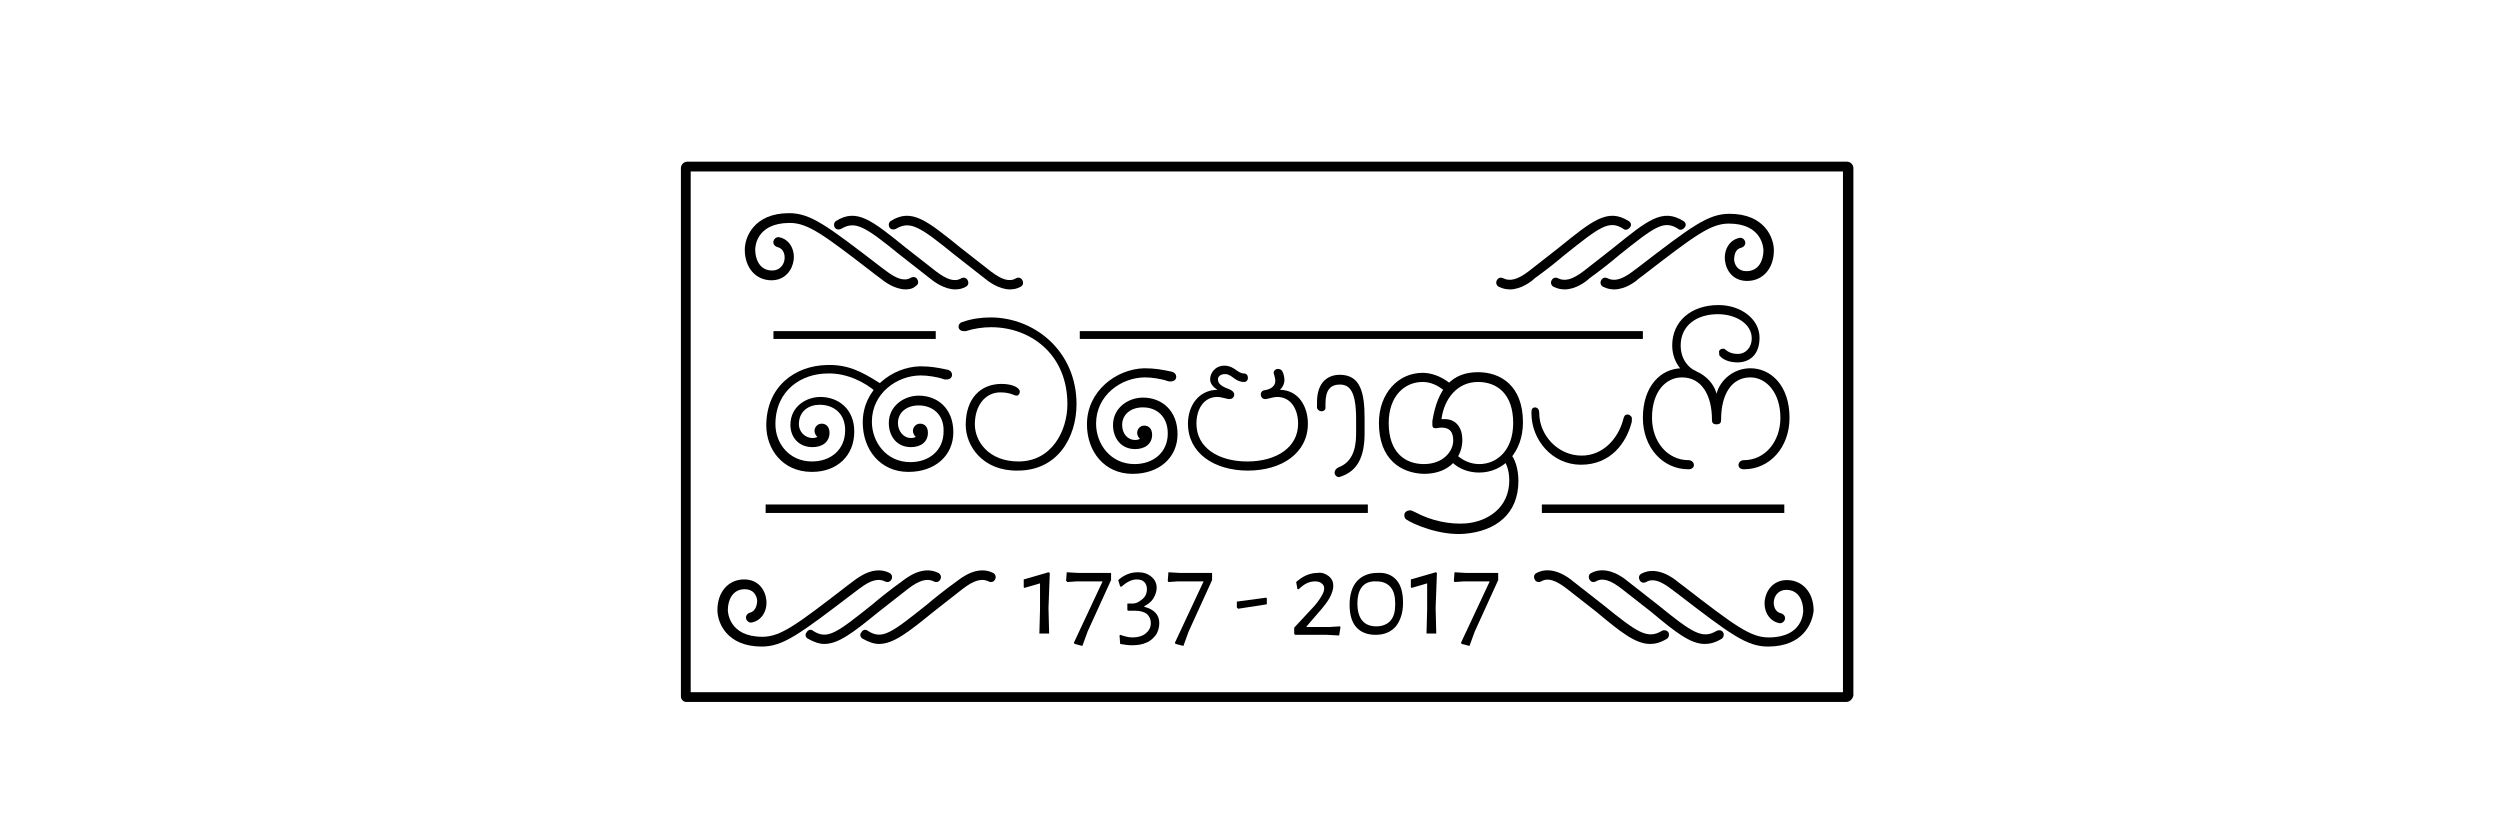 <?xml version="1.0" encoding="UTF-8" standalone="no"?>
<!-- Created with Inkscape (http://www.inkscape.org/) -->

<svg
   xmlns:dc="http://purl.org/dc/elements/1.1/"
   xmlns:cc="http://creativecommons.org/ns#"
   xmlns:rdf="http://www.w3.org/1999/02/22-rdf-syntax-ns#"
   xmlns:svg="http://www.w3.org/2000/svg"
   xmlns="http://www.w3.org/2000/svg"
   xmlns:sodipodi="http://sodipodi.sourceforge.net/DTD/sodipodi-0.dtd"
   xmlns:inkscape="http://www.inkscape.org/namespaces/inkscape"
   width="600"
   height="200"
   viewBox="0 0 158.75 52.917"
   id="svg2"
   version="1.1"
   inkscape:version="0.91+devel+osxmenu r12898"
   sodipodi:docname="typography-competetion.svg">
  <defs
     id="defs4" />
  <sodipodi:namedview
     id="base"
     pagecolor="#ffffff"
     bordercolor="#666666"
     borderopacity="1.0"
     inkscape:pageopacity="0.0"
     inkscape:pageshadow="2"
     inkscape:zoom="0.87197436"
     inkscape:cx="204.96432"
     inkscape:cy="197.50386"
     inkscape:document-units="mm"
     inkscape:current-layer="g6161"
     showgrid="false"
     inkscape:window-width="1440"
     inkscape:window-height="900"
     inkscape:window-x="201"
     inkscape:window-y="223"
     inkscape:window-maximized="0"
     units="px" />
  <g
     inkscape:label="Layer 1"
     inkscape:groupmode="layer"
     id="layer1"
     transform="translate(0,-244.083)">
    <g
       id="g6183"
       transform="matrix(0.28,0,0,0.28,20.911,229.476)">
      <g
         transform="matrix(2.013,0,0,2.013,-125.92,5.363)"
         id="g6161">
        <g
           transform="matrix(1.775,0,0,1.775,96.737,-419.928)"
           id="layer1-8"
           inkscape:label="Layer 1">
          <flowRoot
             inkscape:export-ydpi="150"
             inkscape:export-xdpi="150"
             transform="matrix(0.265,0,0,0.265,210.985,-136.203)"
             style="font-style:normal;font-weight:normal;font-size:37.333px;line-height:125%;font-family:sans-serif;letter-spacing:0px;word-spacing:0px;fill:#000000;fill-opacity:1;stroke:none;stroke-width:1px;stroke-linecap:butt;stroke-linejoin:miter;stroke-opacity:1"
             id="flowRoot4514"
             xml:space="preserve"><flowRegion
               style="font-size:37.333px;fill:#000000"
               id="flowRegion4516"><rect
                 style="font-size:37.333px;fill:#000000"
                 y="414.342"
                 x="96.878"
                 height="208.288"
                 width="524.11"
                 id="rect4518" /></flowRegion><flowPara
               id="flowPara4520" /></flowRoot>          <g
             inkscape:export-ydpi="150"
             inkscape:export-xdpi="150"
             style="fill:#000000"
             transform="matrix(1.561,0,0,1.561,60.613,92.723)"
             id="g5997">
            <g
               style="fill:#000000"
               transform="matrix(0.265,0,0,0.265,-37.904,105.717)"
               id="g5714">
              <path
                 style="fill:#000000"
                 inkscape:connector-curvature="0"
                 d="m 25.2,42.6 c -1.6,0 -3.2,0.9 -3.2,3 0,1.1 0.9,2.1 2.1,2.1 0.4,0 0.7,-0.1 0.9,-0.3 0,0.1 0.1,0.1 0.1,0.2 -0.4,0 -0.7,-0.6 -0.7,-1 0,-0.5 0.4,-1.1 1.1,-1.1 0.7,0 1.2,0.5 1.2,1.4 0,1.4 -1.1,2.2 -2.6,2.2 -2.2,0 -3.4,-1.6 -3.4,-3.4 0,-2.9 2.5,-4.3 4.6,-4.3 2.7,0 5.2,1.8 5.2,5.3 0,3.7 -2.6,6.2 -6.5,6.2 -4.6,0 -7,-3.6 -7,-7.1 0,-6 4.4,-9.2 9.3,-9.3 3.2,-0.1 5.3,1 8,2.7 0.4,0.3 0.8,0.5 0.8,0.8 0,0.6 -0.8,1.1 -1.3,0.6 -1.6,-1.4 -4.4,-2.9 -7.4,-2.8 -3.9,0 -8,2.5 -8,7.8 0,2.9 2.1,5.7 5.6,5.7 2.9,0 5.1,-1.8 5.1,-4.8 0,-2.6 -1.8,-3.9 -3.9,-3.9 z m 15.2,0.1 c -1.9,0 -3.2,1.1 -3.2,2.7 0,1.2 0.8,2.3 2,2.3 0.4,0 0.7,-0.1 0.9,-0.3 0,0.1 0.1,0.1 0.1,0.2 -0.4,0 -0.7,-0.6 -0.7,-1 0,-0.5 0.4,-1.1 1.1,-1.1 0.7,0 1.2,0.5 1.2,1.4 0,1.4 -1.1,2.2 -2.6,2.2 -2.2,0 -3.4,-1.7 -3.4,-3.7 0,-2.6 2.3,-4.2 4.6,-4.2 2.9,0 5.3,2 5.3,5.6 0,3.6 -2.8,6.1 -6.9,6.1 -4.3,0 -7,-3.4 -7,-7.6 0,-5.1 4.5,-8.5 8.8,-8.6 1.6,0 2.7,0.2 4.1,0.5 0.6,0.1 0.8,0.5 0.8,0.8 0,0.6 -0.6,0.8 -1.2,0.7 -1.1,-0.4 -2.6,-0.6 -3.6,-0.6 -3.6,0 -7.5,2.7 -7.5,7.1 0,3.1 2.2,6.2 5.9,6.2 2.9,0 5.1,-1.8 5.1,-4.7 0.1,-2.6 -1.7,-4 -3.8,-4 z m 7.2,3 c 0,-4.1 2.3,-6.3 5.5,-6.3 1.7,0 2.8,0.6 2.8,1.2 0,0.3 -0.2,0.6 -0.5,0.6 -0.4,0 -0.9,-0.5 -2.5,-0.5 -2.2,0 -3.9,1.9 -3.9,4.9 0,2.6 2.1,5.7 6.7,5.7 5.1,0 7.5,-4.7 7.5,-8.8 0,-7.7 -5.7,-11.8 -11.7,-11.8 -1.3,0 -2.6,0.2 -3.9,0.6 -0.1,0 -0.2,0 -0.3,0 -0.5,0 -0.8,-0.3 -0.8,-0.7 0,-0.3 0.2,-0.6 0.6,-0.7 1.4,-0.5 2.9,-0.7 4.3,-0.7 6.8,0 13.2,5.2 13.2,13.3 0,5.1 -2.9,10.2 -9,10.2 -5.4,0.1 -8,-3.8 -8,-7 z M 74.8,43 c -1.9,0 -3.2,1.1 -3.2,2.7 0,1.3 0.8,2.3 2,2.3 0.4,0 0.7,-0.1 0.9,-0.3 0,0.1 0.1,0.1 0.1,0.2 -0.4,0 -0.7,-0.6 -0.7,-1 0,-0.5 0.4,-1.1 1.1,-1.1 0.7,0 1.2,0.5 1.2,1.4 0,1.4 -1.1,2.2 -2.6,2.2 -2.2,0 -3.4,-1.7 -3.4,-3.7 0,-2.6 2.3,-4.2 4.6,-4.2 2.9,0 5.3,2 5.3,5.6 0,3.6 -2.8,6.1 -6.9,6.1 -4.3,0 -7,-3.4 -7,-7.6 0,-5.1 4.5,-8.5 8.8,-8.6 1.6,0 2.7,0.2 4.1,0.5 0.6,0.1 0.8,0.5 0.8,0.8 0,0.6 -0.6,0.8 -1.2,0.7 -1.1,-0.4 -2.6,-0.6 -3.6,-0.6 -3.6,0 -7.5,2.7 -7.5,7.1 0,3.1 2.2,6.2 5.9,6.2 2.9,0 5.1,-1.8 5.1,-4.7 0,-2.6 -1.7,-4 -3.8,-4 z m 19.7,-3 c 0.3,-0.2 0.6,-0.5 0.6,-1.1 0,-0.3 -0.1,-0.6 -0.2,-1 -0.2,-0.4 0.2,-0.8 0.6,-0.8 0.4,0 0.6,0.2 0.7,0.4 0.2,0.4 0.3,0.9 0.3,1.3 0,0.6 -0.3,1.2 -0.8,1.6 0,0 0,-0.1 0,-0.1 3,0 4.4,2.6 4.4,5.2 0,4.5 -4,7.2 -9.2,7.2 -5.2,0 -9.2,-2.7 -9.2,-7.2 0,-2.7 1.6,-5.2 4.6,-5.2 0,0 0,0 0.1,0.1 -0.9,-0.5 -1.3,-1.1 -1.3,-1.7 0,-1 0.8,-2.1 2.2,-2.1 1.5,0 2,1.2 3,1.2 0.4,0 0.6,0.3 0.6,0.7 0,0.3 -0.2,0.6 -0.6,0.6 -1.3,0 -1.7,-1 -2.7,-1.2 -0.1,0 -0.2,0 -0.3,0 -0.5,0 -1,0.3 -1,0.8 0,0.7 0.6,1.1 1.7,1.5 0.5,0.2 0.8,0.5 0.8,0.8 0,0.6 -0.5,0.8 -1,0.7 -0.5,-0.1 -1.1,-0.3 -1.6,-0.3 -2.1,0 -3.2,1.9 -3.2,4.1 0,3.7 3.4,5.8 7.8,5.8 4.4,0 7.8,-2.1 7.8,-5.8 0,-2.2 -1.1,-4.1 -3.2,-4.1 -0.5,0 -1.1,0.2 -1.6,0.3 -0.5,0.1 -0.8,-0.1 -0.9,-0.5 -0.1,-0.4 0.1,-0.7 0.4,-0.8 0.5,-0.1 0.7,-0.1 1.2,-0.4 z m 14.3,4.7 0,2.3 c 0,3.9 -1.3,5.8 -3.6,6.6 -0.1,0 -0.2,0.1 -0.3,0.1 -0.4,0 -0.7,-0.3 -0.7,-0.7 0,-0.3 0.2,-0.6 0.6,-0.8 1.9,-0.7 2.7,-2.5 2.7,-5.1 l 0,-2.3 c 0,-4.3 -1,-5.3 -2.5,-5.3 -1.4,0 -2.2,0.8 -2.2,2.9 0,0.2 0,0.5 0,0.7 0,0.3 -0.3,0.5 -0.6,0.5 -0.3,0 -0.6,-0.2 -0.7,-0.5 0,-0.3 0,-0.6 0,-0.9 0,-3.2 1.8,-4.2 3.5,-4.2 3.2,0 3.8,2.8 3.8,6.7 z m 2.2,0.7 c 0,-4.6 3,-7.7 6.7,-7.7 1.3,0 2.8,0.5 4.2,1.6 0.2,0.2 0.3,0.4 0.3,0.7 0,0.3 -0.3,0.7 -0.7,0.7 -0.1,0 -0.2,0 -0.3,-0.1 -1.1,-1 -2.3,-1.5 -3.5,-1.5 -2.7,0 -5.2,2.1 -5.2,6.3 0,4.5 2.5,6.3 5.4,6.3 3,0 4.5,-2 4.5,-3.6 0,-1.3 -0.5,-2 -1.8,-2 -0.3,0 -0.6,0.1 -0.9,0.1 -0.4,0 -0.5,-0.2 -0.5,-0.5 0,-0.2 0,-0.4 0,-0.6 0.8,-5 3,-7.5 7,-7.5 3.5,0 6.9,2.1 6.9,7.7 0,4.6 -3,7.7 -6.7,7.7 -1.4,0 -3,-0.4 -4.3,-1.7 -0.3,-0.3 -0.5,-0.4 -0.5,-0.7 0,-0.3 0.3,-0.7 0.7,-0.7 0.1,0 0.2,0 0.3,0.1 1.2,1.2 2.5,1.7 3.8,1.7 2.7,0 5.2,-2.1 5.2,-6.3 0,-4.5 -2.5,-6.3 -5.4,-6.3 -3.2,0 -5.2,2.6 -5.6,5.7 0.2,0 0.3,0 0.5,0 1.8,0 2.7,1.4 2.7,3.2 0,2.4 -1.7,5.2 -5.9,5.2 C 114.4,53.1 111,51 111,45.4 Z m 3.9,14.1 c 0,-0.4 0.4,-0.7 0.9,-0.7 0.3,0 0.5,0.2 0.8,0.3 2.4,1.3 5.3,1.9 7.8,1.7 3.3,-0.3 6.6,-2.4 6.6,-6.6 0,-1.6 -0.5,-2.9 -1.2,-3.5 l 1.1,-0.9 c 1.1,1 1.5,2.9 1.5,4.5 0,5 -3.4,7.7 -8.3,8.1 -3.8,0.3 -7.9,-1.5 -8.9,-2.2 -0.3,-0.2 -0.3,-0.5 -0.3,-0.7 z m 20.7,-15.6 c 0,3.3 2.8,6.5 6.5,6.5 3.2,0 5.6,-2.5 6.4,-5.6 0.1,-0.5 0.3,-0.7 0.6,-0.7 0.2,0 0.3,0 0.5,0.2 0.3,0.2 0.2,0.5 0.2,0.9 -0.8,3.2 -3.2,6.6 -7.8,6.6 -4.4,0 -7.6,-3.8 -7.6,-7.9 0,-0.4 0,-0.9 0.6,-0.9 0.5,0.1 0.6,0.5 0.6,0.9 z m 38.4,0.7 c 0,4.5 -3,7.9 -7,7.9 -1.2,0 -1,-1.4 0,-1.4 3.2,0 5.6,-2.8 5.6,-6.5 0,-3.9 -2.2,-6.2 -4.6,-6.2 -2.9,0 -4.5,2.6 -4.5,6.5 0,0.4 -0.1,0.7 -0.7,0.7 -0.6,0 -0.7,-0.3 -0.7,-0.7 0,-3.8 -1.6,-6.5 -4.6,-6.5 -2.5,0 -4.6,2.2 -4.6,6.2 0,3.7 2.4,6.5 5.6,6.5 1,0 1.2,1.4 0,1.4 -4,0 -7,-3.4 -7,-7.9 0,-4.9 2.8,-7.6 6,-7.6 2.3,0 4.7,1.6 5.3,3.9 0.6,-2.2 2.7,-3.9 5.2,-3.9 3.1,0 6,2.6 6,7.6 z M 163.8,34 c 0.1,0 0.3,0 0.3,0.1 0.6,0.5 1.2,0.7 2,0.7 1.1,0 2.1,-0.9 2.1,-2.4 0,-2.2 -2.4,-3.7 -5.2,-3.7 -3.2,0 -5.7,1.7 -5.7,4.8 0,2.2 1.3,3.5 2.3,3.9 0.4,0.4 1.7,0.7 1.7,1.4 0,-0.1 -0.2,-0.1 -0.6,-0.1 -2.7,0 -4.7,-2.4 -4.7,-5.2 0,-3.7 2.9,-6.2 7.1,-6.2 3.5,0 6.3,2.2 6.3,5 0,2.7 -1.6,3.8 -3.4,3.8 -1,0 -2.1,-0.3 -2.7,-1 -0.1,-0.1 -0.1,-0.3 -0.1,-0.5 -0.1,-0.3 0.2,-0.6 0.6,-0.6 z"
                 id="path5716" />
            </g>
            <g
               style="fill:#000000"
               transform="matrix(0.265,0,0,0.265,-37.904,105.717)"
               id="g5718">
              <rect
                 style="fill:#000000"
                 x="16.9"
                 y="57.9"
                 width="92.4"
                 height="1.3"
                 id="rect5720" />
            </g>
            <g
               style="fill:#000000"
               transform="matrix(0.265,0,0,0.265,-37.904,105.717)"
               id="g5722">
              <rect
                 style="fill:#000000"
                 x="65.1"
                 y="31.3"
                 width="86.4"
                 height="1.2"
                 id="rect5724" />
            </g>
            <g
               style="fill:#000000"
               transform="matrix(0.265,0,0,0.265,-37.904,105.717)"
               id="g5726">
              <path
                 style="fill:#000000"
                 inkscape:connector-curvature="0"
                 d="m 60.3,73.8 0.1,3.9 -1.5,0 0.1,-3.7 0,-4 -2.4,0.7 -0.1,-0.1 0,-1.2 3.8,-1.1 0.2,0.1 -0.2,5.4 z"
                 id="path5728" />
              <path
                 style="fill:#000000"
                 inkscape:connector-curvature="0"
                 d="m 69.1,68.4 0.8,0 0,1.1 -3.6,7.9 -0.8,2.2 -1.2,-0.3 -0.1,-0.2 4.4,-9.4 -4,0 -1.4,0.1 -0.2,-0.2 0.1,-1.3 1.7,0.1 4.3,0 z"
                 id="path5730" />
              <path
                 style="fill:#000000"
                 inkscape:connector-curvature="0"
                 d="m 76.1,69 c 0.5,0.4 0.8,1 0.8,1.7 0,0.5 -0.2,1.1 -0.5,1.6 -0.3,0.5 -0.8,0.9 -1.4,1.2 l 0,0.1 c 1.5,0.4 2.3,1.2 2.3,2.5 0,0.7 -0.2,1.3 -0.5,1.8 -0.4,0.5 -0.9,1 -1.5,1.2 -0.6,0.3 -1.4,0.4 -2.2,0.4 -0.6,0 -1.2,-0.1 -1.8,-0.2 L 71.2,78 71.3,77.9 c 0.6,0.2 1.2,0.4 1.9,0.4 0.8,0 1.5,-0.2 2,-0.6 0.5,-0.4 0.8,-0.9 0.8,-1.6 0,-0.6 -0.2,-1 -0.6,-1.4 -0.4,-0.3 -1,-0.5 -1.8,-0.5 l -1.1,0 -0.1,-0.1 0,-1 0.8,0 c 0.3,0 0.7,-0.1 1,-0.3 0.3,-0.2 0.6,-0.4 0.9,-0.8 0.2,-0.3 0.3,-0.7 0.3,-1.1 0,-0.4 -0.1,-0.8 -0.4,-1.1 -0.3,-0.3 -0.7,-0.4 -1.2,-0.4 -0.7,0 -1.5,0.4 -2.3,1.1 l -0.2,0 -0.3,-1 c 0.9,-0.8 1.9,-1.2 3,-1.2 0.9,0 1.5,0.2 2.1,0.7 z"
                 id="path5732" />
              <path
                 style="fill:#000000"
                 inkscape:connector-curvature="0"
                 d="m 84.6,68.4 0.8,0 0,1.1 -3.6,7.9 -0.8,2.2 -1.2,-0.3 -0.1,-0.2 4.4,-9.4 -4,0 -1.4,0.1 -0.1,-0.2 0.1,-1.3 1.7,0.1 4.2,0 z"
                 id="path5734" />
              <path
                 style="fill:#000000"
                 inkscape:connector-curvature="0"
                 d="m 93.9,73.2 -4.5,0.7 -0.2,-0.2 0,-0.9 4.5,-0.6 0.1,0.1 0,0.9 z"
                 id="path5736" />
              <path
                 style="fill:#000000"
                 inkscape:connector-curvature="0"
                 d="m 103.3,68.9 c 0.5,0.4 0.7,0.9 0.7,1.5 0,0.5 -0.2,1.1 -0.5,1.7 -0.3,0.6 -0.9,1.4 -1.7,2.3 l -1.9,2.2 0,0.1 3.5,0 1.6,-0.1 0.1,0.1 -0.2,1.3 -1.9,-0.1 -4.2,0 -0.7,0 -0.1,-0.2 0,-0.9 2.6,-2.8 c 0.7,-0.7 1.2,-1.4 1.5,-1.9 0.3,-0.5 0.5,-0.9 0.5,-1.3 0,-0.3 -0.1,-0.6 -0.4,-0.8 -0.2,-0.2 -0.6,-0.3 -1,-0.3 -0.4,0 -0.9,0.1 -1.3,0.3 -0.4,0.2 -0.8,0.5 -1.2,0.9 l -0.2,0 -0.2,-1.1 c 1,-0.9 2.1,-1.4 3.3,-1.4 0.6,-0.1 1.2,0.1 1.7,0.5 z"
                 id="path5738" />
              <path
                 style="fill:#000000"
                 inkscape:connector-curvature="0"
                 d="m 113.7,69.5 c 0.7,0.8 1,2 1,3.5 0,1.5 -0.4,2.7 -1.1,3.6 -0.7,0.8 -1.7,1.3 -3.1,1.3 -1.3,0 -2.3,-0.4 -3,-1.2 -0.7,-0.8 -1,-2 -1,-3.4 0,-1.6 0.4,-2.8 1.1,-3.6 0.7,-0.8 1.8,-1.3 3.1,-1.3 1.3,-0.1 2.3,0.3 3,1.1 z m -6,3.6 c 0,2.3 1,3.5 2.9,3.5 0.9,0 1.7,-0.3 2.2,-0.9 0.5,-0.6 0.7,-1.4 0.7,-2.5 0,-1.2 -0.2,-2 -0.7,-2.6 -0.5,-0.6 -1.2,-0.9 -2.2,-0.9 -1.9,-0.1 -2.9,1.1 -2.9,3.4 z"
                 id="path5740" />
              <path
                 style="fill:#000000"
                 inkscape:connector-curvature="0"
                 d="m 119.7,73.8 0.1,3.9 -1.5,0 0.1,-3.7 0,-4 -2.4,0.7 -0.1,-0.1 0,-1.2 3.8,-1.1 0.2,0.1 -0.2,5.4 z"
                 id="path5742" />
              <path
                 style="fill:#000000"
                 inkscape:connector-curvature="0"
                 d="m 128.5,68.4 0.8,0 0,1.1 -3.6,7.9 -0.8,2.2 -1.2,-0.3 -0.1,-0.2 4.4,-9.4 -4,0 -1.4,0.1 -0.1,-0.2 0.1,-1.3 1.7,0.1 4.2,0 z"
                 id="path5744" />
            </g>
            <g
               style="fill:#000000"
               transform="matrix(0.265,0,0,0.265,-37.904,105.717)"
               id="g5746">
              <g
                 style="fill:#000000"
                 id="g5748">
                <path
                   style="fill:#000000"
                   inkscape:connector-curvature="0"
                   d="m 16.3,79.7 c -5.4,0 -6.8,-3.7 -6.8,-5.6 0,-2.8 1.7,-4.7 4.1,-4.7 2.1,0 3.2,1.5 3.4,3.1 0.2,1.7 -0.7,3.2 -2.2,3.5 -0.4,0.1 -0.8,-0.2 -0.9,-0.6 -0.1,-0.4 0.2,-0.8 0.6,-0.9 0.8,-0.2 1.1,-1.1 1.1,-1.9 -0.1,-0.8 -0.6,-1.7 -1.9,-1.7 -1.9,0 -2.6,1.7 -2.6,3.2 0,0.2 0.1,4.1 5.3,4.1 2.8,0 5.2,-1.8 13.1,-7.9 l 0.8,-0.6 c 0.8,-0.6 3.2,-2.5 5.6,-1.3 0.4,0.2 0.5,0.7 0.3,1 -0.2,0.4 -0.6,0.5 -1,0.3 -1,-0.5 -2.2,-0.2 -3.9,1.1 l -0.8,0.6 c -8.4,6.4 -10.9,8.3 -14.2,8.3 z"
                   id="path5750" />
              </g>
              <g
                 style="fill:#000000"
                 id="g5752">
                <path
                   style="fill:#000000"
                   inkscape:connector-curvature="0"
                   d="m 25.9,79.3 c -0.8,0 -1.6,-0.3 -2.5,-0.8 -0.4,-0.2 -0.5,-0.7 -0.2,-1 0.2,-0.4 0.7,-0.5 1,-0.2 2.2,1.4 3.6,0.3 9,-4 1.3,-1.1 2.8,-2.3 4.6,-3.6 0.8,-0.6 3.2,-2.5 5.6,-1.3 0.4,0.2 0.5,0.7 0.3,1 -0.2,0.4 -0.6,0.5 -1,0.3 -1,-0.5 -2.2,-0.2 -3.9,1.1 -1.8,1.4 -3.3,2.6 -4.6,3.6 -3.8,3.1 -6.1,4.9 -8.3,4.9 z"
                   id="path5754" />
              </g>
              <g
                 style="fill:#000000"
                 id="g5756">
                <path
                   style="fill:#000000"
                   inkscape:connector-curvature="0"
                   d="m 34.3,79.3 c -0.8,0 -1.6,-0.3 -2.5,-0.8 -0.4,-0.2 -0.5,-0.7 -0.2,-1 0.2,-0.4 0.7,-0.5 1,-0.2 2.2,1.4 3.6,0.3 9,-4 1.3,-1.1 2.8,-2.3 4.6,-3.6 0.8,-0.6 3.2,-2.5 5.6,-1.3 0.4,0.2 0.5,0.7 0.3,1 -0.2,0.4 -0.6,0.5 -1,0.3 -1,-0.5 -2.2,-0.2 -3.9,1.1 -1.8,1.4 -3.3,2.6 -4.6,3.6 -3.8,3.1 -6.1,4.9 -8.3,4.9 z"
                   id="path5758" />
              </g>
            </g>
            <g
               style="fill:#000000"
               transform="matrix(0.265,0,0,0.265,-37.904,105.717)"
               id="g5760">
              <g
                 style="fill:#000000"
                 id="g5762">
                <path
                   style="fill:#000000"
                   inkscape:connector-curvature="0"
                   d="m 170.7,79.7 c -3.3,0 -5.8,-1.9 -14,-8.2 l -0.8,-0.6 c -1.7,-1.3 -2.9,-1.7 -3.9,-1.1 -0.4,0.2 -0.8,0.1 -1,-0.3 -0.2,-0.4 -0.1,-0.8 0.3,-1 2.3,-1.2 4.8,0.6 5.6,1.3 l 0.8,0.6 c 7.9,6.1 10.3,7.9 13.1,7.9 5.3,0 5.3,-3.9 5.3,-4.1 0,-1.5 -0.7,-3.2 -2.6,-3.2 -1.2,0 -1.8,0.9 -1.9,1.7 -0.1,0.8 0.2,1.7 1.1,1.9 0.4,0.1 0.7,0.5 0.6,0.9 -0.1,0.4 -0.5,0.7 -0.9,0.6 -1.5,-0.3 -2.4,-1.8 -2.2,-3.5 0.2,-1.5 1.3,-3.1 3.4,-3.1 2.4,0 4.1,1.9 4.1,4.7 -0.2,1.9 -1.6,5.5 -7,5.5 z"
                   id="path5764" />
              </g>
              <g
                 style="fill:#000000"
                 id="g5766">
                <path
                   style="fill:#000000"
                   inkscape:connector-curvature="0"
                   d="m 161,79.3 c -2.2,0 -4.5,-1.8 -8.2,-4.9 -1.3,-1 -2.8,-2.2 -4.6,-3.6 -1.7,-1.3 -2.9,-1.7 -3.9,-1.1 -0.4,0.2 -0.8,0.1 -1,-0.3 -0.2,-0.4 -0.1,-0.8 0.3,-1 2.3,-1.2 4.8,0.6 5.6,1.3 1.8,1.4 3.3,2.6 4.6,3.6 5.3,4.3 6.8,5.3 9,4 0.4,-0.2 0.8,-0.1 1,0.2 0.2,0.3 0.1,0.8 -0.2,1 -1,0.6 -1.8,0.8 -2.6,0.8 z"
                   id="path5768" />
              </g>
              <g
                 style="fill:#000000"
                 id="g5770">
                <path
                   style="fill:#000000"
                   inkscape:connector-curvature="0"
                   d="m 152.6,79.3 c -2.2,0 -4.5,-1.8 -8.2,-4.9 -1.3,-1 -2.8,-2.2 -4.6,-3.6 -1.7,-1.3 -2.9,-1.7 -3.9,-1.1 -0.4,0.2 -0.8,0.1 -1,-0.3 -0.2,-0.4 -0.1,-0.8 0.3,-1 2.3,-1.2 4.8,0.6 5.6,1.3 1.8,1.4 3.3,2.6 4.6,3.6 5.3,4.3 6.8,5.3 9,4 0.3,-0.2 0.8,-0.1 1,0.2 0.2,0.3 0.1,0.8 -0.2,1 -1,0.6 -1.8,0.8 -2.6,0.8 z"
                   id="path5772" />
              </g>
            </g>
            <g
               style="fill:#000000"
               transform="matrix(0.265,0,0,0.265,-37.904,105.717)"
               id="g5774">
              <g
                 style="fill:#000000"
                 id="g5776">
                <path
                   style="fill:#000000"
                   inkscape:connector-curvature="0"
                   d="m 38.4,24.9 c -1.7,0 -3.3,-1.2 -3.9,-1.7 l -0.8,-0.6 c -7.9,-6.1 -10.3,-7.9 -13.1,-7.9 -5.3,0 -5.3,3.9 -5.3,4.1 0,1.5 0.7,3.2 2.6,3.2 1.2,0 1.8,-0.9 1.9,-1.7 0.1,-0.8 -0.2,-1.7 -1.1,-1.9 -0.4,-0.1 -0.7,-0.5 -0.6,-0.9 0.1,-0.4 0.5,-0.7 0.9,-0.6 1.5,0.3 2.4,1.8 2.2,3.5 -0.2,1.5 -1.3,3.1 -3.4,3.1 -2.4,0 -4.1,-1.9 -4.1,-4.7 0,-1.9 1.4,-5.6 6.8,-5.6 3.3,0 5.8,1.9 14,8.2 l 0.8,0.6 c 1.7,1.3 2.9,1.7 3.9,1.1 0.4,-0.2 0.8,-0.1 1,0.3 0.2,0.4 0.1,0.8 -0.3,1 -0.4,0.4 -1,0.5 -1.5,0.5 z"
                   id="path5778" />
              </g>
              <g
                 style="fill:#000000"
                 id="g5780">
                <path
                   style="fill:#000000"
                   inkscape:connector-curvature="0"
                   d="m 46,24.9 c -1.7,0 -3.3,-1.2 -3.9,-1.7 -1.8,-1.4 -3.3,-2.6 -4.6,-3.6 -5.3,-4.3 -6.8,-5.3 -9,-4 -0.4,0.2 -0.8,0.1 -1,-0.2 -0.2,-0.4 -0.1,-0.8 0.2,-1 3.2,-2 5.5,-0.1 10.7,4.1 1.3,1 2.8,2.2 4.6,3.6 1.7,1.3 2.9,1.7 3.9,1.1 0.4,-0.2 0.8,-0.1 1,0.3 0.2,0.4 0.1,0.8 -0.3,1 -0.5,0.3 -1.1,0.4 -1.6,0.4 z"
                   id="path5782" />
              </g>
              <g
                 style="fill:#000000"
                 id="g5784">
                <path
                   style="fill:#000000"
                   inkscape:connector-curvature="0"
                   d="m 54.4,24.9 c -1.7,0 -3.3,-1.2 -3.9,-1.7 -1.8,-1.4 -3.3,-2.6 -4.6,-3.6 -5.3,-4.3 -6.8,-5.3 -9,-4 -0.4,0.2 -0.8,0.1 -1,-0.2 -0.2,-0.4 -0.1,-0.8 0.2,-1 3.2,-2 5.5,-0.1 10.7,4.1 1.3,1 2.8,2.2 4.6,3.6 1.7,1.3 2.9,1.7 3.9,1.1 0.4,-0.2 0.8,-0.1 1,0.3 0.2,0.4 0.1,0.8 -0.3,1 -0.5,0.3 -1.1,0.4 -1.6,0.4 z"
                   id="path5786" />
              </g>
            </g>
            <g
               style="fill:#000000"
               transform="matrix(0.265,0,0,0.265,-37.904,105.717)"
               id="g5788">
              <g
                 style="fill:#000000"
                 id="g5790">
                <path
                   style="fill:#000000"
                   inkscape:connector-curvature="0"
                   d="m 147.1,24.9 c -0.5,0 -1.1,-0.1 -1.7,-0.4 -0.4,-0.2 -0.5,-0.7 -0.3,-1 0.2,-0.4 0.6,-0.5 1,-0.3 1,0.5 2.2,0.2 3.9,-1.1 l 0.8,-0.6 c 8.2,-6.3 10.7,-8.2 14,-8.2 5.4,0 6.8,3.7 6.8,5.6 0,2.8 -1.7,4.7 -4.1,4.7 -2.1,0 -3.2,-1.5 -3.4,-3.1 -0.2,-1.7 0.7,-3.2 2.2,-3.5 0.4,-0.1 0.8,0.2 0.9,0.6 0.1,0.4 -0.2,0.8 -0.6,0.9 -0.9,0.2 -1.1,1.1 -1.1,1.9 0.1,0.8 0.6,1.7 1.9,1.7 1.9,0 2.6,-1.7 2.6,-3.2 0,-0.2 -0.1,-4.1 -5.3,-4.1 -2.8,0 -5.2,1.8 -13.1,7.9 l -0.8,0.6 c -0.4,0.4 -2,1.6 -3.7,1.6 z"
                   id="path5792" />
              </g>
              <g
                 style="fill:#000000"
                 id="g5794">
                <path
                   style="fill:#000000"
                   inkscape:connector-curvature="0"
                   d="m 139.5,24.9 c -0.5,0 -1.1,-0.1 -1.7,-0.4 -0.4,-0.2 -0.5,-0.7 -0.3,-1 0.2,-0.4 0.6,-0.5 1,-0.3 1,0.5 2.2,0.2 3.9,-1.1 1.8,-1.4 3.3,-2.6 4.6,-3.6 5.2,-4.2 7.5,-6.1 10.7,-4.1 0.4,0.2 0.5,0.7 0.2,1 -0.2,0.3 -0.7,0.5 -1,0.2 -2.2,-1.4 -3.6,-0.3 -9,4 -1.3,1.1 -2.8,2.3 -4.6,3.6 -0.5,0.5 -2.1,1.7 -3.8,1.7 z"
                   id="path5796" />
              </g>
              <g
                 style="fill:#000000"
                 id="g5798">
                <path
                   style="fill:#000000"
                   inkscape:connector-curvature="0"
                   d="m 131.1,24.9 c -0.5,0 -1.1,-0.1 -1.7,-0.4 -0.4,-0.2 -0.5,-0.7 -0.3,-1 0.2,-0.4 0.6,-0.5 1,-0.3 1,0.5 2.2,0.2 3.9,-1.1 1.8,-1.4 3.3,-2.6 4.6,-3.6 5.2,-4.2 7.5,-6.1 10.7,-4.1 0.4,0.2 0.5,0.7 0.2,1 -0.2,0.3 -0.7,0.5 -1,0.2 -2.2,-1.4 -3.6,-0.3 -9,4 -1.3,1.1 -2.8,2.3 -4.6,3.6 -0.5,0.5 -2.1,1.7 -3.8,1.7 z"
                   id="path5800" />
              </g>
            </g>
            <g
               style="fill:#000000"
               transform="matrix(0.265,0,0,0.265,-37.904,105.717)"
               id="g5802">
              <path
                 style="fill:#000000"
                 inkscape:connector-curvature="0"
                 d="m 182.7,88.2 -178,0 c -0.4,0 -0.8,-0.4 -0.8,-0.8 l 0,-81.1 c 0,-0.5 0.4,-1 1,-1 l 177.9,0 c 0.5,0 1,0.4 1,1 l 0,80.9 c -0.1,0.5 -0.5,1 -1.1,1 z M 5.4,86.7 l 176.8,0 0,-79.9 -176.8,0 0,79.9 z"
                 id="path5804" />
            </g>
            <g
               style="fill:#000000"
               transform="matrix(0.265,0,0,0.265,-37.904,105.717)"
               id="g5806">
              <rect
                 style="fill:#000000"
                 x="18.1"
                 y="31.3"
                 width="24.9"
                 height="1.2"
                 id="rect5808" />
            </g>
            <g
               style="fill:#000000"
               transform="matrix(0.265,0,0,0.265,-37.904,105.717)"
               id="g5810">
              <rect
                 style="fill:#000000"
                 x="136"
                 y="57.9"
                 width="37.2"
                 height="1.3"
                 id="rect5812" />
            </g>
          </g>
        </g>
      </g>
    </g>
  </g>
</svg>
